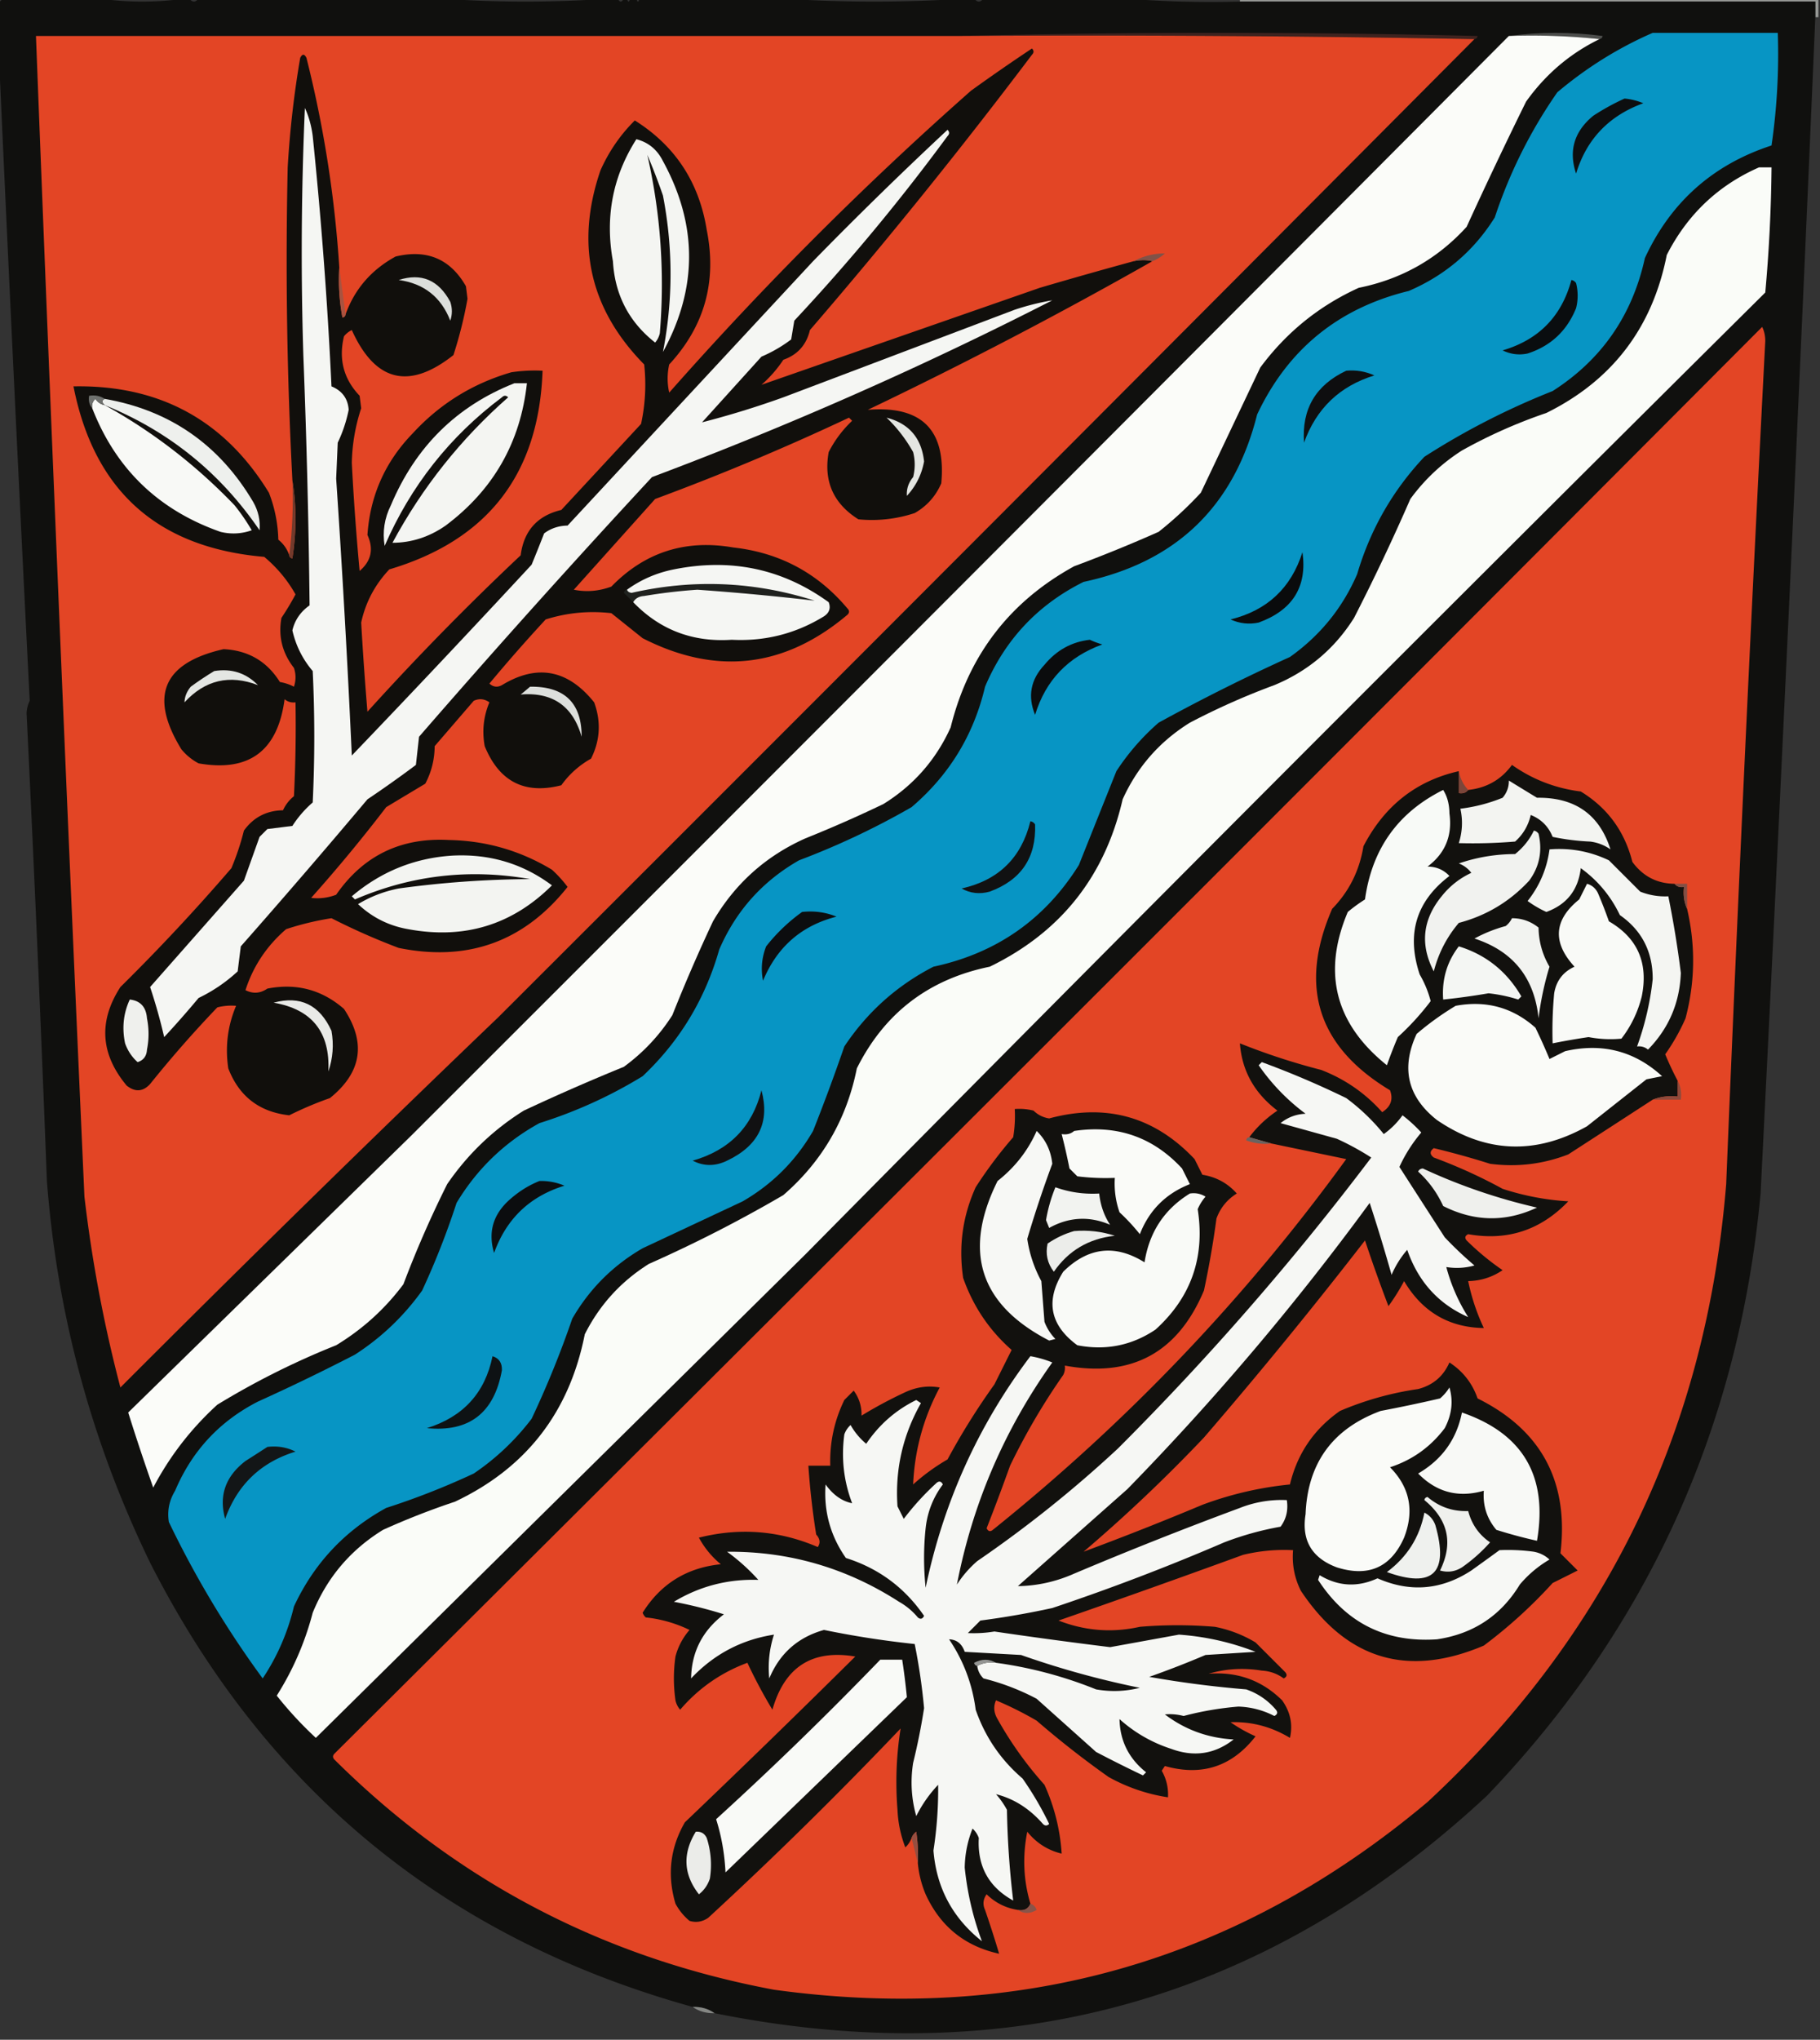 <svg xmlns="http://www.w3.org/2000/svg" width="582" height="652" style="shape-rendering:geometricPrecision;text-rendering:geometricPrecision;image-rendering:optimizeQuality;fill-rule:evenodd;clip-rule:evenodd"><rect width="100%" height="100%" fill="#333333" stroke="none"/><path style="opacity:1" fill="#959794" d="M396.5.5v-1h185v6h-1v-5h-184z"/><path style="opacity:1" fill="#10100e" d="M.5-.5h31a98.5 98.5 0 0 0 28 0h1c1 1.333 2 1.333 3 0h77a378.625 378.625 0 0 0 55 0h2c.667 1.333 1.333 1.333 2 0h1c.333 1.333.667 1.333 1 0h2c.333 1.333.667 1.333 1 0h45c20 1.333 40 1.333 60 0h2c1 1.333 2 1.333 3 0h45c12.155.995 24.489 1.329 37 1h184v5a48495.558 48495.558 0 0 1-17.5 376c-6.938 74.681-36.105 138.848-87.5 192.5-70.287 65.326-152.62 88.493-247 69.5-2.015-1.424-4.348-2.09-7-2-78.66-21.821-136.493-69.155-173.5-142-18.711-38.543-29.711-79.21-33-122A14250.155 14250.155 0 0 0 8.5 228a9.84 9.84 0 0 1 1-4A37878.052 37878.052 0 0 1-.5 14.5V.5c.667 0 1-.333 1-1z"/><path style="opacity:1" fill="#3f231f" d="M306.5 11.5a3450.252 3450.252 0 0 1 166 0c-.124.607-.457.94-1 1a6806.782 6806.782 0 0 0-165-1z"/><path style="opacity:1" fill="#4d4e4c" d="M482.5 11.5c9.841-1.323 19.841-1.323 30 0-.124.607-.457.94-1 1-9.486-.994-19.152-1.327-29-1z"/><path style="opacity:1" fill="#e34525" d="M306.5 11.5c55.169-.332 110.169.001 165 1a137947.497 137947.497 0 0 1-312 312.5 7700.496 7700.496 0 0 0-121 118.5 441.837 441.837 0 0 1-11.5-61 58628.532 58628.532 0 0 1-15.5-371h295z"/><path style="opacity:1" fill="#fbfcf9" d="M482.5 11.5c9.848-.327 19.514.006 29 1-9.437 4.59-17.27 11.256-23.5 20a1548.141 1548.141 0 0 0-19 40c-9.318 10.245-20.818 16.745-34.5 19.5-12.685 5.764-23.185 14.265-31.5 25.5a706010.58 706010.58 0 0 0-19 40 119.16 119.16 0 0 1-13.5 12.5 473.793 473.793 0 0 1-27 11c-20.638 11.32-33.805 28.487-39.5 51.5-4.676 10.343-11.842 18.51-21.5 24.5a411.389 411.389 0 0 1-25 11c-12.672 5.672-22.505 14.505-29.5 26.5a542.31 542.31 0 0 0-13 30c-4.124 6.458-9.29 11.958-15.5 16.5a683.196 683.196 0 0 0-32 14c-9.789 6.122-17.956 13.955-24.5 23.5a340.43 340.43 0 0 0-14 32c-5.867 7.864-13.034 14.364-21.5 19.5a252.7 252.7 0 0 0-38 19c-8.406 7.659-15.24 16.493-20.5 26.5a685.17 685.17 0 0 1-8-24c30.247-29.582 60.414-59.082 90.5-88.5a174408.533 174408.533 0 0 0 351-351.5z"/><path style="opacity:1" fill="#0795c4" d="M528.5 10.5h40a201.61 201.61 0 0 1-2 36c-18.745 6.12-32.245 18.12-40.5 36-4.026 18.333-13.859 32.5-29.5 42.5-14.417 5.708-28.084 12.708-41 21-10.115 10.721-17.282 23.221-21.5 37.5-4.662 10.8-11.829 19.634-21.5 26.5a616.694 616.694 0 0 0-42 21 74.398 74.398 0 0 0-13.5 15.5 49316.76 49316.76 0 0 0-12 30c-10.856 17.355-26.356 28.189-46.5 32.5-11.688 6.02-21.188 14.52-28.5 25.5a641.76 641.76 0 0 1-10 27c-5.5 9.5-13 17-22.5 22.5l-32 15c-9.5 5.5-17 13-22.5 22.5a313.145 313.145 0 0 1-13 32 78.213 78.213 0 0 1-18.5 17.5 238.63 238.63 0 0 1-28 11c-13.275 7.275-23.109 17.775-29.5 31.5-1.987 8.302-5.32 15.968-10 23a315.391 315.391 0 0 1-30-50c-.57-3.545.096-6.878 2-10 5.386-12.719 14.22-22.219 26.5-28.5a663.221 663.221 0 0 0 31-15c8.457-5.457 15.624-12.29 21.5-20.5a251.717 251.717 0 0 0 11-28c6.549-10.883 15.383-19.383 26.5-25.5 11.662-3.667 22.662-8.667 33-15 11.85-11.186 20.016-24.686 24.5-40.5 5.336-12.335 13.836-21.835 25.5-28.5a246.788 246.788 0 0 0 36-17c12.052-10.272 19.885-23.105 23.5-38.5 6.385-15.051 16.885-26.218 31.5-33.5 29.645-6.312 48.145-24.145 55.5-53.5 9.839-20.848 26.006-34.015 48.5-39.5 11.672-5.013 20.839-12.847 27.5-23.5 4.781-14.386 11.447-27.719 20-40 9.339-7.874 19.505-14.208 30.5-19z"/><path style="opacity:1" fill="#110f0c" d="M362.5 83.5c2.241-.454 4.241-.454 6 0a1468.991 1468.991 0 0 1-91 47.5c17.255-1.412 25.088 6.421 23.5 23.5-1.779 4.112-4.612 7.278-8.5 9.5a43.611 43.611 0 0 1-18 2c-8.012-5.038-11.178-12.205-9.5-21.5a36.685 36.685 0 0 1 7.5-10l-1-1a781.304 781.304 0 0 1-62 26l-26 29c4.017.812 8.017.478 12-1 10.693-10.996 23.693-15.163 39-12.5 14.807 1.652 26.974 8.152 36.5 19.5.667.667.667 1.333 0 2-20.152 16.99-41.985 19.49-65.5 7.5l-10-8c-7.163-.82-14.163-.153-21 2a521.824 521.824 0 0 0-18 20.5c1.223 1.114 2.556 1.281 4 .5 11.239-6.831 21.072-4.998 29.5 5.5 2.256 6.175 1.923 12.175-1 18a29.002 29.002 0 0 0-9.5 8.5c-11.686 3.022-19.853-1.144-24.5-12.5-.884-4.827-.384-9.494 1.5-14-1.574-1.131-3.241-1.298-5-.5L139 238.5c-.031 4.268-1.031 8.268-3 12a4538.734 4538.734 0 0 0-12.5 7.5 496.025 496.025 0 0 1-24 29c2.707.328 5.374-.005 8-1 8.66-12.496 20.66-18.329 36-17.5 11.891.221 22.891 3.388 33 9.5a38.929 38.929 0 0 1 5 5.5c-13.901 17.486-31.901 23.986-54 19.5a211.665 211.665 0 0 1-21.5-9.5 91.867 91.867 0 0 0-14.5 3.5c-6.215 5.357-10.548 11.857-13 19.5 2.398 1.224 4.731 1.058 7-.5 9.284-1.805 17.451.362 24.5 6.5 7.166 10.814 5.666 20.314-4.5 28.5a112.07 112.07 0 0 0-13 5.5c-9.544-1.045-16.044-6.045-19.5-15-1.035-6.934-.201-13.601 2.5-20a18.452 18.452 0 0 0-6 .5A372.643 372.643 0 0 0 48 346.5c-2.284 2.484-4.784 2.651-7.5.5-8.394-10.082-9.06-20.582-2-31.5a636.947 636.947 0 0 0 35.5-38 82.12 82.12 0 0 0 4-12c3.055-4.245 7.222-6.411 12.5-6.5a12.139 12.139 0 0 1 3.5-4.5c.5-9.994.666-19.994.5-30-1.322.17-2.489-.163-3.5-1-2.163 16.52-11.33 23.353-27.5 20.5a17.843 17.843 0 0 1-5.5-4.5c-10.407-16.943-5.907-27.609 13.5-32 7.872.387 13.872 3.887 18 10.5 1.601.273 3.101.773 4.5 1.5.667-2 .667-4 0-6-3.729-4.774-5.062-10.107-4-16a86.202 86.202 0 0 0 4.5-7.5c-2.566-4.573-5.9-8.573-10-12-34.089-2.929-54.422-21.095-61-54.5 27.48-.516 48.312 10.817 62.5 34a44.246 44.246 0 0 1 3 15c1.67 1.346 2.836 3.013 3.5 5 .06.543.393.876 1 1 1.32-8.491 1.32-16.824 0-25a1344.563 1344.563 0 0 1-1.5-100 314.047 314.047 0 0 1 4-35c.667-1.333 1.333-1.333 2 0a370.975 370.975 0 0 1 10.5 67 64.875 64.875 0 0 0 1 16c.607-.124.94-.457 1-1 2.914-8.093 8.247-14.26 16-18.5 9.999-2.41 17.499.757 22.5 9.5l.5 4a135.03 135.03 0 0 1-4.5 18c-14.195 11.215-25.028 8.549-32.5-8a7.248 7.248 0 0 0-2.5 2c-1.771 7.328-.104 13.661 5 19l.5 4a59.478 59.478 0 0 0-3 17.5 847.993 847.993 0 0 0 2.5 34.5c3.724-3.179 4.558-7.013 2.5-11.5.86-12.612 5.694-23.446 14.5-32.5 8.671-9.42 19.171-15.92 31.5-19.5a50.464 50.464 0 0 1 10-.5c-1.139 32.964-17.472 54.131-49 63.5-4.605 4.879-7.605 10.545-9 17 .542 9.507 1.209 19.007 2 28.5a867.633 867.633 0 0 1 49-50c1.009-7.841 5.342-12.674 13-14.5 8.528-9.193 17.028-18.359 25.5-27.5a59.353 59.353 0 0 0 1-19c-17.406-17.688-22.073-38.354-14-62 2.689-6.059 6.356-11.392 11-16 12.896 8.098 20.562 19.765 23 35 3.306 16.448-.694 30.782-12 43-.667 3-.667 6 0 9A1098.436 1098.436 0 0 1 310.5 29 621.339 621.339 0 0 1 330 15.5c.667.667.667 1.333 0 2a1743.455 1743.455 0 0 1-71 88c-1.124 4.74-3.957 7.906-8.5 9.5a39.806 39.806 0 0 1-7 8c29.512-10.284 59.178-20.617 89-31 9.93-2.92 19.93-5.752 30-8.5z"/><path style="opacity:1" fill="#0d0e0f" d="M519.5 31.5c2.064.187 4.064.687 6 1.5-10.99 3.986-18.156 11.486-21.5 22.5-2.44-7.321-.607-13.488 5.5-18.5a74.517 74.517 0 0 1 10-5.5z"/><path style="opacity:1" fill="#f5f6f3" d="M97.5 34.5c1.26 2.758 2.094 5.758 2.5 9a1436.63 1436.63 0 0 1 6 80c3.418 1.408 5.251 3.908 5.5 7.5a44.852 44.852 0 0 1-3.5 10.5l-.5 11.5a4104.434 4104.434 0 0 1 5 88.5 4901.837 4901.837 0 0 0 57.5-61 532.543 532.543 0 0 0 4-10c2.166-1.621 4.666-2.455 7.5-2.5A418682.44 418682.44 0 0 1 260 83.5a1280.256 1280.256 0 0 1 43-42c.667.667.667 1.333 0 2a651.27 651.27 0 0 1-49 59l-1 6a44.742 44.742 0 0 1-9.5 5.5 36223.652 36223.652 0 0 1-19 21 289.78 289.78 0 0 0 26-8c24.677-9.34 49.343-18.673 74-28a78.937 78.937 0 0 1 12-3 1231.313 1231.313 0 0 1-128 56.5 3338.045 3338.045 0 0 0-74.5 83l-1 9a372.781 372.781 0 0 1-15.5 11 2696.25 2696.25 0 0 1-40.5 47l-1 8a50.727 50.727 0 0 1-12.5 8.5 307.927 307.927 0 0 1-11 12.5 174.947 174.947 0 0 0-4.5-16l30-34 5-14 2.5-2.5 8-1a34.706 34.706 0 0 1 6.5-7.5c.667-14 .667-28 0-42-3.232-3.797-5.398-8.13-6.5-13 .776-3.295 2.609-5.962 5.5-8-.293-26.666-.96-53.333-2-80-.815-26.376-.649-52.71.5-79z"/><path style="opacity:1" fill="#f4f5f2" d="M203.5 44.5c3.83.985 6.663 3.319 8.5 7 11.137 20.354 11.137 40.687 0 61 3.231-16.596 3.231-33.263 0-50a197.087 197.087 0 0 0-5-13c4.262 18.776 5.595 37.776 4 57a6.802 6.802 0 0 1-1.5 3c-8.372-6.587-12.872-15.254-13.5-26-2.562-14.131-.062-27.131 7.5-39z"/><path style="opacity:1" fill="#fafcf8" d="M562.5 53.5h4a490.595 490.595 0 0 1-2 40 44531.19 44531.19 0 0 0-307 307.5A2836160.803 2836160.803 0 0 1 101 555.5 120.648 120.648 0 0 1 88.5 542c5.196-8.21 9.029-17.044 11.5-26.5 4.616-11.283 12.116-20.116 22.5-26.5a240.72 240.72 0 0 1 23-9c22.75-10.768 36.583-28.601 41.5-53.5 4.732-9.4 11.566-16.9 20.5-22.5a434.035 434.035 0 0 0 43-22c12.429-10.779 20.262-24.279 23.5-40.5 8.835-17.682 23.001-28.515 42.5-32.5 22.665-11.007 36.831-28.84 42.5-53.5 4.676-10.343 11.842-18.51 21.5-24.5a227.305 227.305 0 0 1 27-12c10.792-4.475 19.292-11.642 25.5-21.5a670.835 670.835 0 0 0 18-38c4.542-6.21 10.042-11.376 16.5-15.5a162.588 162.588 0 0 1 27-12c21.083-10.432 33.917-27.265 38.5-50.5 6.585-12.916 16.418-22.25 29.5-28z"/><path style="opacity:1" fill="#805247" d="M368.5 83.5c-1.759-.454-3.759-.454-6 0 3.097-1.654 6.43-2.487 10-2.5a12.648 12.648 0 0 1-4 2.5z"/><path style="opacity:1" fill="#dcdedb" d="M127.5 89.5c7.249-2.335 12.749-.002 16.5 7 .667 2 .667 4 0 6-2.962-7.563-8.462-11.897-16.5-13z"/><path style="opacity:1" fill="#0a0d0f" d="M502.5 89.5c.617.11 1.117.444 1.5 1a16.242 16.242 0 0 1 0 8c-2.924 7.258-8.091 12.092-15.5 14.5-2.757.584-5.423.25-8-1 11.556-3.389 18.889-10.889 22-22.5z"/><path style="opacity:1" fill="#a85340" d="m108.5 85.5 2 15c-.06.543-.393.876-1 1a64.875 64.875 0 0 1-1-16z"/><path style="opacity:1" fill="#e34525" d="M563.5 104.5c.658 1.293.992 2.793 1 4.5A24581.265 24581.265 0 0 0 552 378.5c-6.379 78.582-38.213 144.415-95.5 197.5-60.553 50.863-130.219 70.863-209 60-54.553-10.189-101.386-34.689-140.5-73.5-.667-.667-.667-1.333 0-2a151516.197 151516.197 0 0 0 456.5-456z"/><path style="opacity:1" fill="#0e0e0f" d="M430.5 118.5c3.149-.289 6.149.211 9 1.5-11.065 3.397-18.565 10.564-22.5 21.5-.778-10.73 3.722-18.397 13.5-23z"/><path style="opacity:1" fill="#f4f5f2" d="M164.5 122.5h4c-2.059 18.904-10.726 34.07-26 45.5-5.244 3.647-10.911 5.481-17 5.5 9.541-17.71 21.875-33.21 37-46.5-.667-.667-1.333-.667-2 0-16.672 12.495-29.172 28.329-37.5 47.5-.734-4.527-.067-8.861 2-13 7.87-18.705 21.036-31.705 39.5-39z"/><path style="opacity:1" fill="#f8f9f6" d="M33.5 129.5c15.36 8.506 29.193 19.173 41.5 32a65.883 65.883 0 0 1 5.5 8c-3.284 1.157-6.618 1.324-10 .5-19.78-6.948-33.446-20.115-41-39.5-.219-1.175.114-2.175 1-3 .765 1.112 1.765 1.779 3 2z"/><path style="opacity:1" fill="#eef0ed" d="M33.5 127.5c20.833 3.645 36.666 14.645 47.5 33 1.608 2.851 2.274 5.851 2 9-12.514-18.356-29.014-31.689-49.5-40-1.006-.896-1.006-1.562 0-2z"/><path style="opacity:1" fill="#6f716e" d="M33.5 127.5c-1.006.438-1.006 1.104 0 2-1.235-.221-2.235-.888-3-2-.886.825-1.219 1.825-1 3-.934-1.068-1.268-2.401-1-4 1.915-.284 3.581.049 5 1z"/><path style="opacity:1" fill="#e4e6e2" d="M283.5 133.5c7.19 1.862 11.19 6.528 12 14-.774 4.214-2.607 7.881-5.5 11-.154-2.205.512-4.205 2-6a16.242 16.242 0 0 0 0-8c-2.339-4.157-5.172-7.824-8.5-11z"/><path style="opacity:1" fill="#723a2c" d="M93.5 153.5c1.32 8.176 1.32 16.509 0 25-.607-.124-.94-.457-1-1 .992-7.816 1.326-15.816 1-24z"/><path style="opacity:1" fill="#0a0b0c" d="M416.5 176.5c1.56 11.015-3.107 18.515-14 22.5-3.094.652-6.094.318-9-1 11.696-2.862 19.362-10.029 23-21.5z"/><path style="opacity:1" fill="#1f211e" d="m202.5 192.5-3-3c.124-.607.457-.94 1-1 .235.597.735.93 1.5 1 19.711-4.475 39.211-3.642 58.5 2.5a825.46 825.46 0 0 0-37.5-3.5 172.473 172.473 0 0 0-17 2c-1.681.108-2.848.775-3.5 2z"/><path style="opacity:1" fill="#f5f6f3" d="M202.5 192.5c.652-1.225 1.819-1.892 3.5-2a172.473 172.473 0 0 1 17-2 825.46 825.46 0 0 1 37.5 3.5c-19.289-6.142-38.789-6.975-58.5-2.5-.765-.07-1.265-.403-1.5-1 4.487-3.241 9.487-5.408 15-6.5 18.26-3.672 34.76-.172 49.5 10.5.711 1.867.211 3.367-1.5 4.5-9.017 5.546-18.85 8.046-29.5 7.5-12.474.834-22.974-3.166-31.5-12z"/><path style="opacity:1" fill="#0b0c0d" d="M348.5 204.5c1.266.59 2.599 1.09 4 1.5-10.954 3.953-18.121 11.453-21.5 22.5-2.437-5.926-1.437-11.26 3-16 3.864-4.677 8.698-7.344 14.5-8z"/><path style="opacity:1" fill="#e4e6e3" d="M68.5 214.5c5.483-.905 10.15.595 14 4.5-9.094-3.476-16.927-1.642-23.5 5.5.044-1.779.71-3.445 2-5 2.48-1.814 4.98-3.481 7.5-5z"/><path style="opacity:1" fill="#dddfdc" d="M169.5 219.5c11.015-.15 16.515 5.184 16.5 16-2.825-9.828-9.325-14.328-19.5-13.5a81.316 81.316 0 0 0 3-2.5z"/><path style="opacity:1" fill="#12110e" d="M535.5 282.5c.709.904 1.709 1.237 3 1-.302 2.559.032 4.893 1 7 2.728 11.736 2.561 23.403-.5 35a64.515 64.515 0 0 1-6.5 11.5 100.59 100.59 0 0 0 4 8.5v5c-2.885-.306-5.552.027-8 1a12895.563 12895.563 0 0 1-27 17.5c-8.062 3.124-16.396 4.124-25 3a262.096 262.096 0 0 0-18-5c-1.333 1-1.333 2 0 3a164.546 164.546 0 0 1 22 10 83.568 83.568 0 0 0 21 4c-8.829 9.221-19.496 12.721-32 10.5-1.021.502-1.188 1.168-.5 2a82.194 82.194 0 0 0 11.5 9.5c-3.293 2.242-6.96 3.409-11 3.5a66.1 66.1 0 0 0 5 15c-11.159-.173-19.659-5.173-25.5-15a66.06 66.06 0 0 1-5 8 506.442 506.442 0 0 1-7.5-21 1542.988 1542.988 0 0 1-51.5 63 496.009 496.009 0 0 1-38.5 36.5 982.313 982.313 0 0 0 38-15 111.26 111.26 0 0 1 28-6.5c2.345-9.849 7.678-17.682 16-23.5a99.62 99.62 0 0 1 25-7c4.739-1.243 8.072-4.076 10-8.5 4.333 2.828 7.333 6.662 9 11.5 20.407 10.125 29.24 26.625 26.5 49.5l5.5 5.5c-2.631 1.327-5.298 2.66-8 4a155.6 155.6 0 0 1-22 20c-24.334 10.333-43.834 4.5-58.5-17.5-2.053-4.086-2.887-8.42-2.5-13a55.824 55.824 0 0 0-16 1.5 4008.133 4008.133 0 0 1-59 21c8.488 3.309 17.155 3.976 26 2 8-.667 16-.667 24 0a39.979 39.979 0 0 1 13 5l9.5 9.5c.688.832.521 1.498-.5 2-2.047-1.515-4.381-2.349-7-2.5-5.843-.947-11.51-.614-17 1 9.21-.71 17.044 2.123 23.5 8.5 2.643 3.728 3.477 7.728 2.5 12-5.939-3.582-12.273-5.248-19-5a47.478 47.478 0 0 0 8 4.5c-7.512 9.671-17.179 12.837-29 9.5l-1 1.5c1.494 2.639 2.161 5.472 2 8.5a56.277 56.277 0 0 1-19-6.5 297.973 297.973 0 0 1-23-18 111.395 111.395 0 0 0-13-6.5c-.872 1.966-.705 3.966.5 6a116.563 116.563 0 0 0 15 21 62.846 62.846 0 0 1 5.5 22c-4.405-1.053-8.072-3.386-11-7-1.556 7.873-1.222 15.54 1 23-.683 1.676-2.017 2.343-4 2-3.858-.596-7.191-2.262-10-5-1.131 1.574-1.298 3.241-.5 5a339.622 339.622 0 0 1 4.5 14c-10.968-2.407-18.802-8.741-23.5-19a33.546 33.546 0 0 1-2.5-10 50.464 50.464 0 0 0-.5-10c-.717.544-1.217 1.211-1.5 2a7.47 7.47 0 0 1-2 3 37.811 37.811 0 0 1-2.5-12c-.697-8.77-.364-17.436 1-26a1314.479 1314.479 0 0 1-61.5 60.5c-1.865 1.301-3.865 1.635-6 1a18.778 18.778 0 0 1-4.5-5.5c-2.708-9.162-1.708-17.829 3-26a4079.955 4079.955 0 0 0 54.5-53c-13.772-2.35-22.605 3.317-26.5 17a163.075 163.075 0 0 1-8-15c-8.463 3.148-15.63 8.148-21.5 15a6.802 6.802 0 0 1-1.5-3 49.226 49.226 0 0 1 0-14 20.924 20.924 0 0 1 4.5-8.5 42.167 42.167 0 0 0-14-4 3.647 3.647 0 0 1-1-1.5c5.775-9.224 14.108-14.391 25-15.5a28.54 28.54 0 0 1-7-8.5c13.043-3.276 25.71-2.276 38 3 .908-1.29.741-2.623-.5-4a247.099 247.099 0 0 1-2.5-22h7c-.214-7.387 1.286-14.387 4.5-21l3-3c1.731 2.362 2.565 5.029 2.5 8a138.75 138.75 0 0 1 14-7.5c3.625-1.669 7.291-2.169 11-1.5-5.184 9.698-8.018 20.031-8.5 31a64.783 64.783 0 0 1 11-8 221.646 221.646 0 0 1 15-24l5.5-11c-7.147-6.281-12.313-13.948-15.5-23-1.507-10.121-.174-19.787 4-29a139.708 139.708 0 0 1 12-16c.498-2.982.665-5.982.5-9a18.453 18.453 0 0 1 6 .5c1.393 1.363 3.059 2.196 5 2.5 18.203-4.91 33.703-.577 46.5 13l2.5 5c4.429.712 8.096 2.712 11 6-3.083 1.917-5.25 4.584-6.5 8a301.089 301.089 0 0 1-4 23c-8.369 19.935-23.202 27.935-44.5 24a4.934 4.934 0 0 1-.5 3 210.157 210.157 0 0 0-17 29 713.996 713.996 0 0 1-7.5 20c.502 1.021 1.168 1.188 2 .5 43.133-34.625 80.8-74.125 113-118.5l-24-5-7-2c2.473-3.304 5.473-6.138 9-8.5-7.365-5.585-11.365-12.751-12-21.5a210.442 210.442 0 0 0 26 8.5c7.602 2.94 14.102 7.44 19.5 13.5 2.754-1.766 3.587-4.099 2.5-7-23.106-13.889-29.273-33.222-18.5-58 5.402-5.529 8.735-12.195 10-20 6.711-12.929 16.878-20.929 30.5-24v7c1.291.237 2.291-.096 3-1 5.881-.62 10.548-3.286 14-8 6.566 4.649 13.899 7.482 22 8.5 8.519 5.2 14.019 12.7 16.5 22.5 3.36 4.596 7.86 6.929 13.5 7z"/><path style="opacity:1" fill="#7b463a" d="M466.5 246.5c.44 2.344 1.44 4.344 3 6-.709.904-1.709 1.237-3 1v-7z"/><path style="opacity:1" fill="#f3f4f1" d="M482.5 249.5a1853.6 1853.6 0 0 0 9 5.5c12.118-.169 19.951 5.331 23.5 16.5a14.293 14.293 0 0 0-6.5-2.5 74.086 74.086 0 0 1-12-1.5c-1.333-3.333-3.667-5.667-7-7-.769 3.372-2.435 6.205-5 8.5-5.991.499-11.991.666-18 .5 1.152-3.665 1.319-7.331.5-11a52.644 52.644 0 0 0 13.5-3.5c1.361-1.584 2.028-3.418 2-5.5z"/><path style="opacity:1" fill="#f8faf7" d="M461.5 252.5c1.309 2.071 1.975 4.571 2 7.5.982 7.111-1.352 12.778-7 17 2.808.019 5.141 1.019 7 3-10.651 8.078-13.818 18.578-9.5 31.5a33.486 33.486 0 0 1 3.5 8.5 84.534 84.534 0 0 1-10.5 11.5 147.974 147.974 0 0 0-3.5 9c-16.551-13.272-20.717-29.606-12.5-49a51.064 51.064 0 0 1 5.5-4c2.228-16.154 10.561-27.821 25-35z"/><path style="opacity:1" fill="#111112" d="M329.5 262.5c.617.111 1.117.444 1.5 1 .395 10.618-4.438 17.785-14.5 21.5-3.206.89-6.206.557-9-1 11.802-2.635 19.135-9.802 22-21.5z"/><path style="opacity:1" fill="#f1f2ef" d="M490.5 265.5c.617.111 1.117.444 1.5 1 1.287 5.518.287 10.518-3 15-6.189 6.678-13.689 11.178-22.5 13.5-3.851 4.534-6.517 9.701-8 15.5-4.436-8.515-3.603-16.515 2.5-24 2.592-3.262 5.759-5.762 9.5-7.5a8.905 8.905 0 0 0-4-3c5.753-1.986 11.753-2.986 18-3 2.618-2.106 4.618-4.606 6-7.5z"/><path style="opacity:1" fill="#f4f5f2" d="M495.5 271.5c6.657-.535 12.99.632 19 3.5l10 10a21.341 21.341 0 0 0 9 1.5 331.66 331.66 0 0 1 4 24.5c-.361 9.55-3.861 17.717-10.5 24.5-1.011-.837-2.178-1.17-3.5-1a91.766 91.766 0 0 0 5-21.5c.041-8.754-3.459-15.588-10.5-20.5-2.878-6.047-7.044-11.047-12.5-15-.806 6.959-4.473 11.626-11 14a33.902 33.902 0 0 1-6-3.5c3.851-4.867 6.184-10.367 7-16.5z"/><path style="opacity:1" fill="#f3f4f1" d="M144.5 273.5c11.96-.655 22.627 2.512 32 9.5-12.718 12.664-28.051 17.331-46 14-6.145-1.072-11.478-3.739-16-8 4.005-2.422 8.338-4.089 13-5a320.2 320.2 0 0 1 42-3c-19.371-3.411-38.038-1.245-56 6.5l-1-1c9.294-7.872 19.96-12.205 32-13z"/><path style="opacity:1" fill="#f9faf7" d="M507.5 282.5c1.574.437 2.741 1.437 3.5 3a147.974 147.974 0 0 1 3.5 9c9.176 5.317 12.676 13.317 10.5 24-1.237 4.973-3.404 9.473-6.5 13.5a36.876 36.876 0 0 1-10.5-.5 219.827 219.827 0 0 0-11.5 2c-.166-5.344.001-10.677.5-16 .668-3.999 2.835-6.832 6.5-8.5-7.135-7.771-6.635-14.938 1.5-21.5l2.5-5z"/><path style="opacity:1" fill="#815045" d="M535.5 282.5h4v8c-.968-2.107-1.302-4.441-1-7-1.291.237-2.291-.096-3-1z"/><path style="opacity:1" fill="#0c0d0f" d="M256.5 291.5c3.875-.415 7.542.085 11 1.5-11.2 2.86-19.034 9.694-23.5 20.5-.738-3.761-.405-7.428 1-11a56.348 56.348 0 0 1 11.5-11z"/><path style="opacity:1" fill="#f2f3f0" d="M483.5 293.5c3.175.003 6.008 1.003 8.5 3 .068 4.485 1.235 8.652 3.5 12.5a96.065 96.065 0 0 0-3.5 16.5c-1.335-12.994-8.168-21.494-20.5-25.5a45.892 45.892 0 0 1 10-4c.881-.708 1.547-1.542 2-2.5z"/><path style="opacity:1" fill="#f4f6f3" d="M466.5 302.5c8.69 2.679 15.357 8.012 20 16l-1 1a48.154 48.154 0 0 0-9.5-2c-4.82.831-9.653 1.498-14.5 2-.462-6.405 1.205-12.071 5-17z"/><path style="opacity:1" fill="#eff0ed" d="M41.5 319.5c3.388.374 5.222 2.374 5.5 6a25.249 25.249 0 0 1 0 10c-.118 2.073-1.118 3.407-3 4-1.819-1.626-3.152-3.626-4-6-1.034-4.957-.534-9.624 1.5-14z"/><path style="opacity:1" fill="#e9eae7" d="M87.5 320.5c8.544-2.314 14.711.686 18.5 9 .791 4.426.457 8.759-1 13 .611-12.548-5.222-19.881-17.5-22z"/><path style="opacity:1" fill="#fafbf8" d="M465.5 321.5c9.732-1.801 18.232.532 25.5 7a193.843 193.843 0 0 1 4.5 10l5-2.5c11.86-2.717 22.193-.051 31 8l-5 1-19 15c-16.496 9.254-32.496 8.587-48-2-9.387-7.391-11.554-16.558-6.5-27.5a91.883 91.883 0 0 1 12.5-9z"/><path style="opacity:1" fill="#f6f7f4" d="M312.5 532.5c1.765-.961 3.765-1.295 6-1a133.46 133.46 0 0 1 32 8.5c4.702.828 9.369.662 14-.5a284.43 284.43 0 0 1-38-10.5l-18-1c-.89-2.581-2.557-3.914-5-4 4.61 6.829 7.443 14.329 8.5 22.5 3.015 8.683 8.015 16.016 15 22a104.522 104.522 0 0 1 8.5 14.5c-.667.667-1.333.667-2 0-4.304-4.907-9.304-8.074-15-9.5a26.091 26.091 0 0 1 3.5 5 283.64 283.64 0 0 0 2 29c-7.833-4.329-11.5-10.996-11-20a7.293 7.293 0 0 0-2-3 34.823 34.823 0 0 0-2.5 12.5c.846 8.174 2.679 16.007 5.5 23.5-9.383-7.433-14.549-17.1-15.5-29a127.008 127.008 0 0 0 1.5-21 41.348 41.348 0 0 0-7 10c-1.57-5.553-1.903-11.219-1-17a203.153 203.153 0 0 0 3.5-17.5 191.803 191.803 0 0 0-3-20.5 300.295 300.295 0 0 1-29-4.5c-8.332 2.332-14.166 7.498-17.5 15.5a34.029 34.029 0 0 1 1.5-14c-10.387 1.611-19.22 6.278-26.5 14 .145-8.456 3.645-15.289 10.5-20.5a140.29 140.29 0 0 0-16-4c8.255-4.981 17.255-7.314 27-7a63.726 63.726 0 0 0-10-9c19.882-.152 38.215 5.181 55 16a21.53 21.53 0 0 1 6 5c.832.688 1.498.521 2-.5-6.192-9.021-14.526-15.188-25-18.5-4.944-7.058-7.111-14.891-6.5-23.5 2.414 3.351 5.247 5.351 8.5 6-2.685-7.035-3.519-14.368-2.5-22a7.293 7.293 0 0 1 2-3 21.53 21.53 0 0 0 5 6c4.11-6.113 9.443-10.779 16-14l1.5 1c-5.81 10.242-8.31 21.242-7.5 33l2 4a85.365 85.365 0 0 1 10.5-11.5c.832-.688 1.498-.521 2 .5-3.105 4.146-4.939 8.813-5.5 14a90.455 90.455 0 0 0 0 19c5.71-27.364 16.877-52.031 33.5-74a33.74 33.74 0 0 1 7 2c-15.324 21.479-25.491 45.146-30.5 71a34.706 34.706 0 0 1 6.5-7.5 387.281 387.281 0 0 0 45-36c29.238-29.225 56.238-60.225 81-93a86.641 86.641 0 0 0-11-6c-6.016-1.67-12.016-3.337-18-5 2.308-1.867 4.975-2.867 8-3a66.208 66.208 0 0 1-15-15.5l1-1a288.311 288.311 0 0 1 27 11.5 65.34 65.34 0 0 1 12 11.5 25.619 25.619 0 0 0 6-6 46.607 46.607 0 0 1 6 5.5 47.499 47.499 0 0 0-7 11c4.818 7.49 9.651 14.99 14.5 22.5a120.496 120.496 0 0 0 9.5 9 20.598 20.598 0 0 1-9 .5 57.088 57.088 0 0 0 7 16c-9.473-4.154-15.973-11.32-19.5-21.5a30.32 30.32 0 0 0-5 8 577.544 577.544 0 0 0-7-23 845.605 845.605 0 0 1-77.5 91.5l-35 31c6.225-.099 12.225-1.433 18-4a1268.764 1268.764 0 0 1 53-21 36.229 36.229 0 0 1 15-2.5c.488 3.211-.179 6.044-2 8.5a97.497 97.497 0 0 0-18 5 705 705 0 0 1-55 21 273.935 273.935 0 0 1-23 4l-4 4a40.513 40.513 0 0 0 8.5-.5c12.317 1.813 24.65 3.48 37 5 7.322-1.328 14.656-2.661 22-4a83.272 83.272 0 0 1 24.5 5.5l-16 1a300.91 300.91 0 0 1-18 7 332.897 332.897 0 0 0 31 4c3.74 1.29 6.907 3.457 9.5 6.5.688.832.521 1.498-.5 2a26.785 26.785 0 0 0-11.5-3 101.42 101.42 0 0 0-17.5 3c-2.024-.521-4.024-.688-6-.5 6.484 4.905 13.817 7.571 22 8-6.022 4.709-12.689 5.709-20 3a45.474 45.474 0 0 1-16.5-9.5c.143 6.953 2.977 12.62 8.5 17l-1 1a444.174 444.174 0 0 1-15-7.5l-19-17a75.031 75.031 0 0 0-17-6.5c-1.13-1.122-1.797-2.456-2-4z"/><path style="opacity:1" fill="#111112" d="M243.5 348.5c2.743 10.22-.924 17.72-11 22.5-3.762 1.835-7.428 1.835-11 0 11.739-3.337 19.072-10.837 22-22.5z"/><path style="opacity:1" fill="#8e4a3b" d="M536.5 345.5c.961 1.765 1.295 3.765 1 6h-9c2.448-.973 5.115-1.306 8-1v-5z"/><path style="opacity:1" fill="#f7f8f5" d="M331.5 361.5c2.891 2.801 4.558 6.301 5 10.5a374.06 374.06 0 0 0-8 24 40.364 40.364 0 0 0 4.5 13.5l1 13a15.83 15.83 0 0 0 3.5 5.5l-2 .5c-22.203-11.464-27.703-28.464-16.5-51 5.556-4.372 9.722-9.706 12.5-16z"/><path style="opacity:1" fill="#fafbf8" d="M343.5 361.5c13.727-2.037 25.227 1.963 34.5 12l2.5 5c-7.685 3.018-13.018 8.352-16 16a64.292 64.292 0 0 0-6.5-7 27.866 27.866 0 0 1-1.5-11 72.367 72.367 0 0 1-12-.5l-2.5-2.5a206.993 206.993 0 0 0-2.5-11c1.599.268 2.932-.066 4-1z"/><path style="opacity:1" fill="#686360" d="m399.5 363.5 7 2a16.873 16.873 0 0 1-8-1c.124-.607.457-.94 1-1z"/><path style="opacity:1" fill="#eff0ed" d="M453.5 374.5c.235-.597.735-.93 1.5-1a183.466 183.466 0 0 0 36.5 12.5c-10.025 4.702-20.025 4.535-30-.5-1.95-4.269-4.617-7.936-8-11z"/><path style="opacity:1" fill="#0c0d0f" d="M172.5 377.5a18.991 18.991 0 0 1 8 1.5c-11.065 3.397-18.565 10.564-22.5 21.5-2.05-6.861-.216-12.695 5.5-17.5 2.763-2.374 5.763-4.208 9-5.5z"/><path style="opacity:1" fill="#f2f3f0" d="M337.5 379.5c4.507 1.613 9.173 2.279 14 2 .411 3.777 1.578 7.11 3.5 10-6.626-2.852-13.126-2.518-19.5 1l-1-2.5a49.05 49.05 0 0 1 3-10.5z"/><path style="opacity:1" fill="#f9faf7" d="M380.5 381.5c1.788-.285 3.455.048 5 1a15.645 15.645 0 0 0-2.5 4c2.394 15.355-2.106 28.188-13.5 38.5-7.594 5.096-15.927 6.763-25 5-8.77-6.454-10.27-14.287-4.5-23.5 7.955-7.852 16.621-8.852 26-3 1.51-9.65 6.343-16.983 14.5-22z"/><path style="opacity:1" fill="#ecedea" d="M343.5 393.5c4.467-.367 8.8.133 13 1.5-8.318.903-14.818 4.737-19.5 11.5-2.07-2.681-2.736-5.681-2-9 2.682-1.829 5.516-3.163 8.5-4z"/><path style="opacity:1" fill="#0e1214" d="M157.5 433.5c2.086.648 3.086 2.148 3 4.5-2.475 13.668-10.475 19.835-24 18.5 11.616-3.609 18.616-11.276 21-23z"/><path style="opacity:1" fill="#fafbf8" d="M463.5 443.5c1.265 4.349.765 8.682-1.5 13-4.548 6.019-10.381 10.185-17.5 12.5 6.329 6.392 7.829 13.892 4.5 22.5-4.229 9.519-11.396 12.686-21.5 9.5-8.016-2.996-11.349-8.663-10-17 .64-16.312 8.64-27.312 24-33a481.787 481.787 0 0 0 19-4 14.698 14.698 0 0 0 3-3.5z"/><path style="opacity:1" fill="#f8f9f6" d="M467.5 451.5c19.538 6.725 27.538 20.392 24 41a154.036 154.036 0 0 1-13-3.5c-3.03-3.592-4.364-7.758-4-12.5-8.115 2.349-15.115.516-21-5.5 7.634-4.453 12.301-10.953 14-19.5z"/><path style="opacity:1" fill="#131617" d="M85.5 462.5c3.222-.392 6.222.108 9 1.5-11.073 3.406-18.573 10.573-22.5 21.5-2.071-7.412.095-13.579 6.5-18.5a778.377 778.377 0 0 0 7-4.5z"/><path style="opacity:1" fill="#eff0ed" d="M455.5 479.5c.06-.543.393-.876 1-1 3.729 3.179 8.063 4.679 13 4.5 1.117 4.25 3.45 7.583 7 10a51.057 51.057 0 0 1-9 8c-2.195 1.373-4.529 1.706-7 1 4.285-8.735 2.618-16.235-5-22.5z"/><path style="opacity:1" fill="#eff1ee" d="M455.5 483.5c1.673.843 2.84 2.176 3.5 4 4.384 15.313-.783 20.313-15.5 15 6.468-4.796 10.468-11.129 12-19z"/><path style="opacity:1" fill="#f7f8f5" d="M479.5 495.5a60.931 60.931 0 0 1 11 .5c1.921.36 3.588 1.194 5 2.5a36.248 36.248 0 0 0-9.5 8c-6.049 9.948-14.882 15.781-26.5 17.5-16.388 1.094-29.055-5.24-38-19l.5-1.5c5.951 3.596 12.118 3.929 18.5 1 10.434 4.575 20.434 3.742 30-2.5a942.285 942.285 0 0 0 9-6.5z"/><path style="opacity:1" fill="#959694" d="M318.5 531.5c-2.235-.295-4.235.039-6 1-.543-.06-.876-.393-1-1 2.473-1.297 4.807-1.297 7 0z"/><path style="opacity:1" fill="#f9faf7" d="M281.5 530.5h7a210.655 210.655 0 0 1 1.5 12c-19.36 18.694-38.693 37.361-58 56-.279-5.902-1.279-11.568-3-17a1132.851 1132.851 0 0 0 52.5-51z"/><path style="opacity:1" fill="#ebece9" d="M222.5 585.5c1.624-.14 2.79.527 3.5 2a27.842 27.842 0 0 1 1 13c-.687 2.055-1.854 3.721-3.5 5-4.953-6.337-5.286-13.004-1-20z"/><path style="opacity:1" fill="#964e40" d="m293.5 595.5-2-8c.283-.789.783-1.456 1.5-2 .498 3.317.665 6.65.5 10z"/><path style="opacity:1" fill="#895449" d="M329.5 608.5c.978.311 1.645.978 2 2-2.136 1.293-4.136 1.293-6 0 1.983.343 3.317-.324 4-2z"/><path style="opacity:1" fill="#858784" d="M221.5 641.5c2.652-.09 4.985.576 7 2-2.652.09-4.985-.576-7-2z"/></svg>